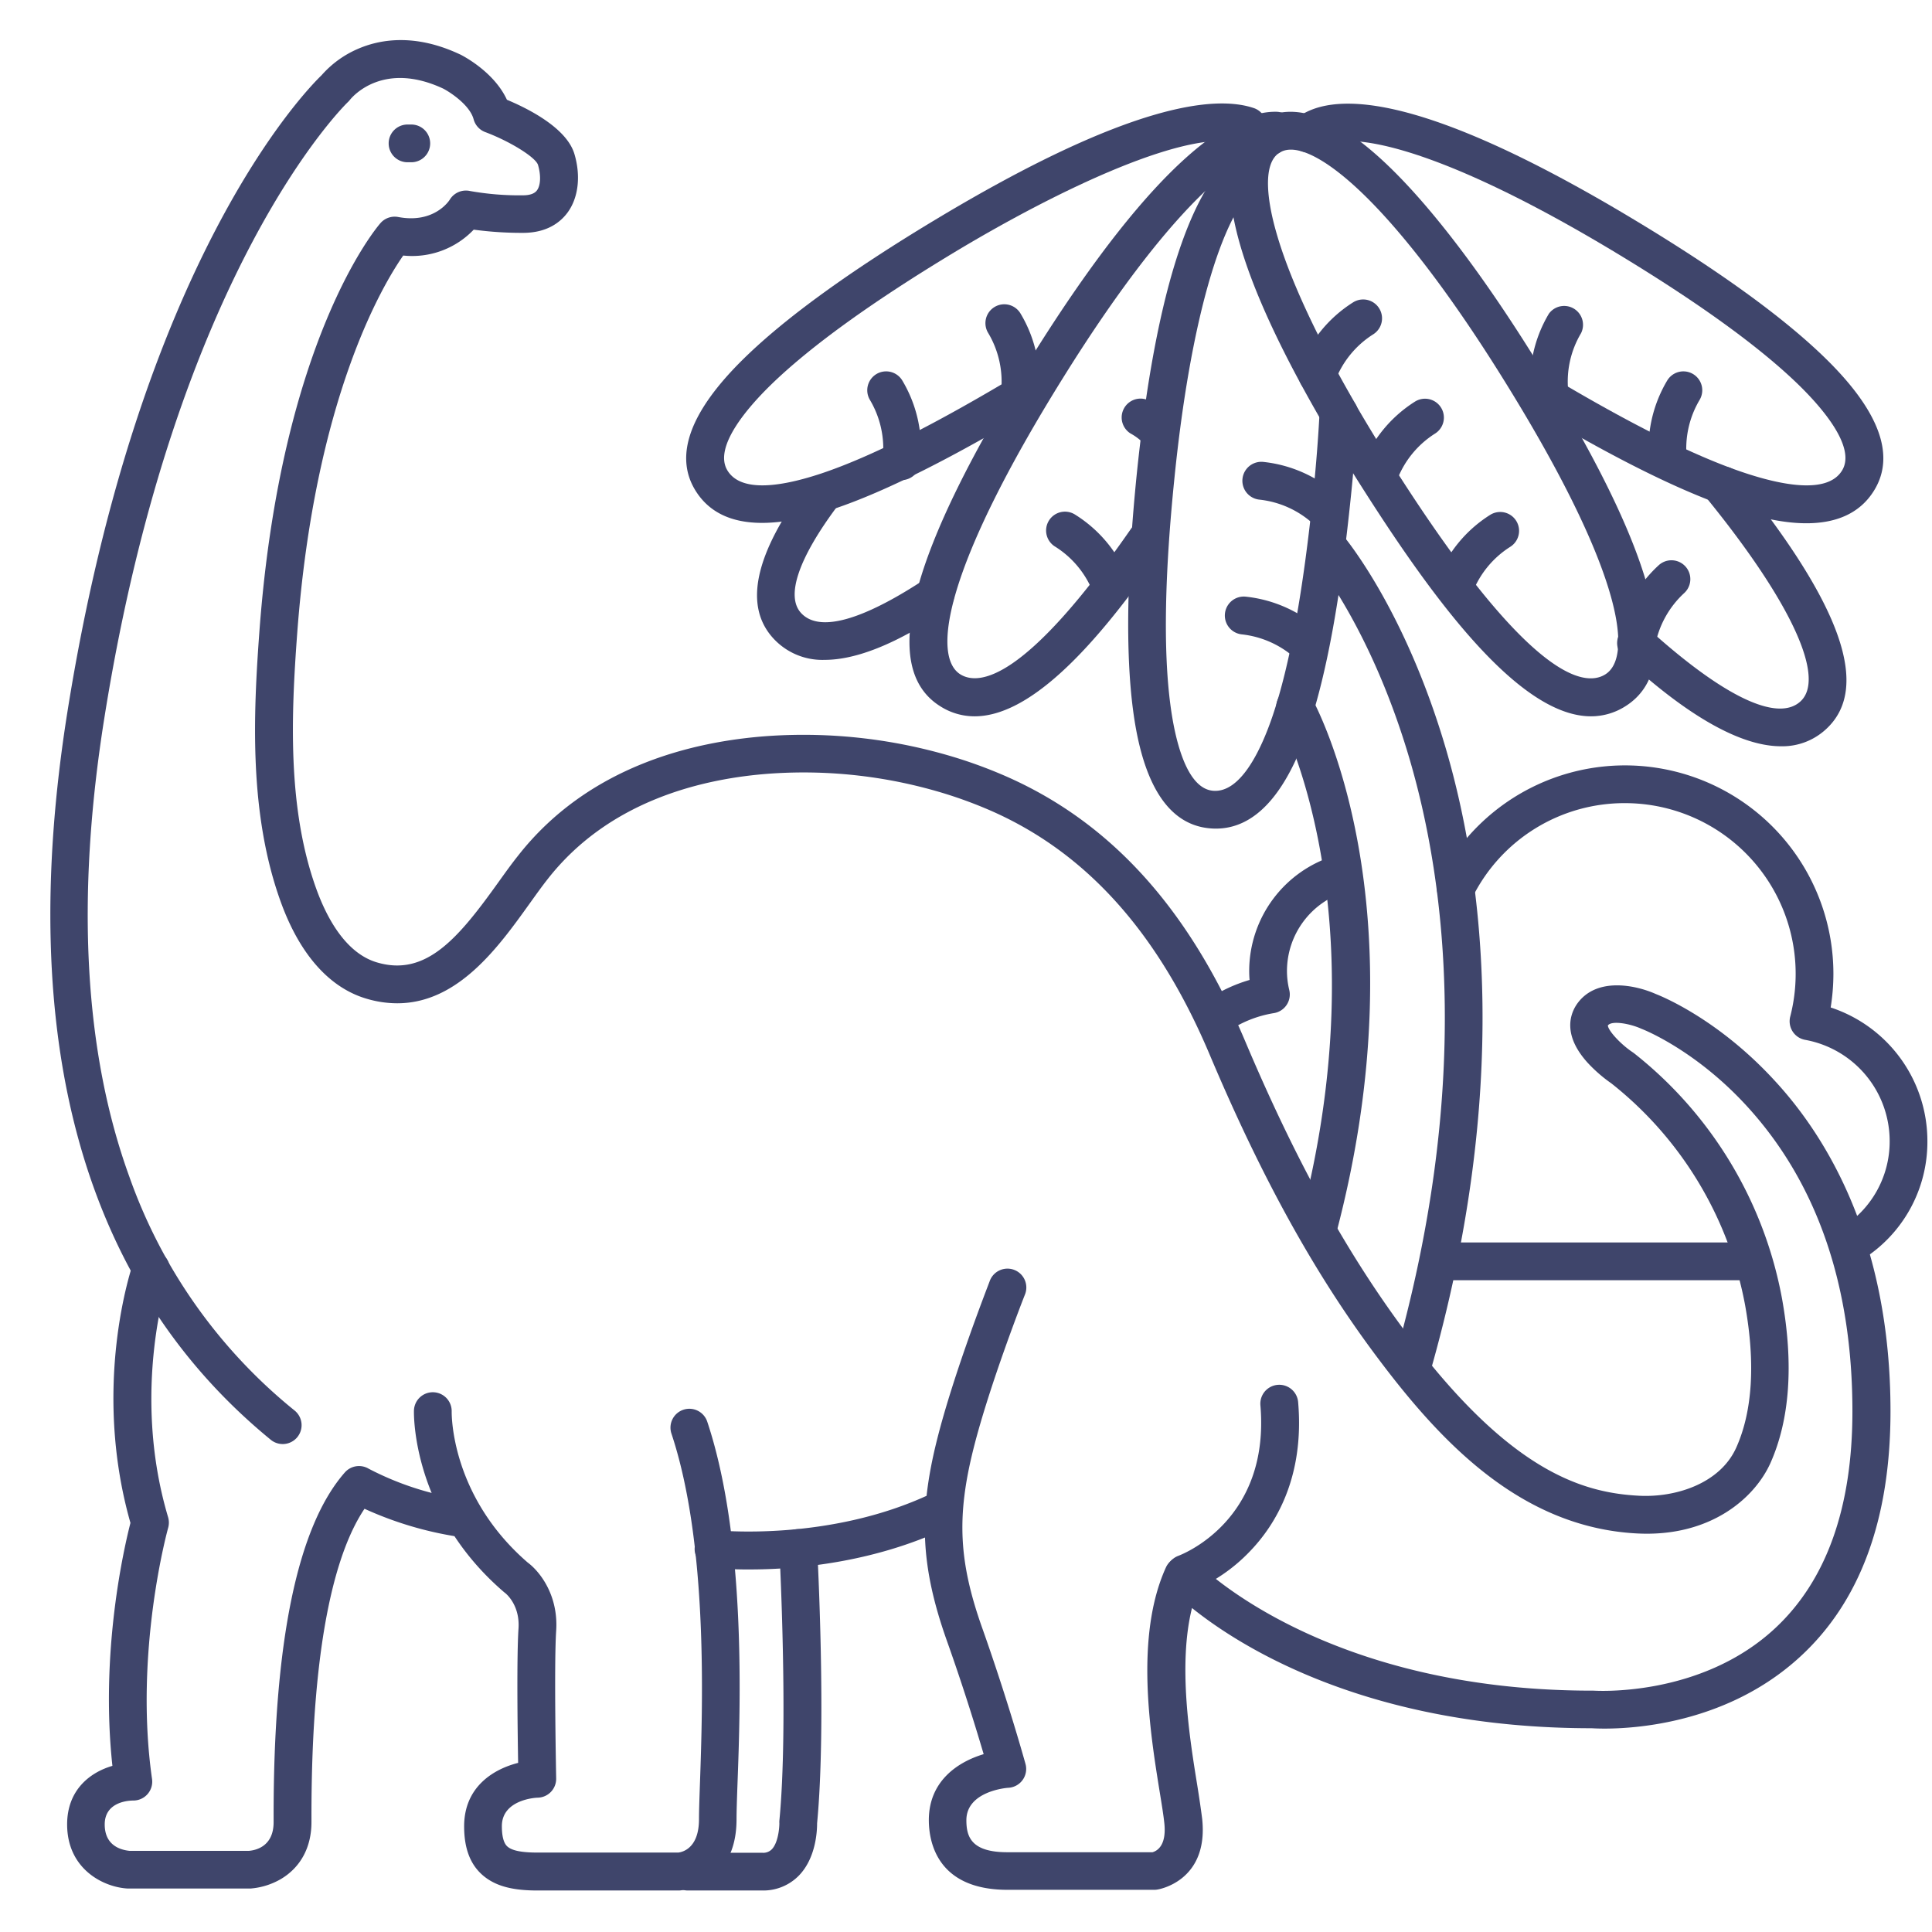 <?xml version="1.0" ?><svg id="Lines" viewBox="0 0 512 512" xmlns="http://www.w3.org/2000/svg"><defs><style>.cls-1{fill:#3f456b;}</style></defs><title/><path class="cls-1" d="M66.22,500.48H33.84c-6.45-.35-16.05-5.16-16.05-17,0-9.07,6-13.77,12-15.51-3.28-30.31,3.1-57.84,4.78-64.38-10.36-36.42.29-67.68.76-69a5,5,0,0,1,9.44,3.29c-.1.31-10.29,30.44-.21,64.23a5.12,5.12,0,0,1,0,2.8c-.1.32-9.09,32.82-4.27,66.54a5,5,0,0,1-4.95,5.71c-1.75,0-7.59.57-7.59,6.33s4.46,6.77,6.53,7H66c2-.18,6.51-1.3,6.51-7.59v-1.15c-.06-46.42,6.29-77.22,18.88-91.54a5,5,0,0,1,6.29-1A78.89,78.89,0,0,0,123,397.37a5,5,0,0,1-1.52,9.89,94.05,94.05,0,0,1-24.88-7.42c-6.91,10.26-14.12,32.75-14.06,81.88v1.17c0,6.67-2.89,12-8.14,15.1a19,19,0,0,1-7.91,2.48Z"/><path class="cls-1" d="M198.67,415.92a97.93,97.93,0,0,1-10.14-.45,5,5,0,1,1,1.12-9.94h0c.29,0,29.92,3.15,57-9.63a5,5,0,0,1,4.26,9.05C231.09,414.3,210.54,415.92,198.67,415.92Z"/><path class="cls-1" d="M306.07,500.82H267c-18.82,0-20.85-12.93-20.85-18.48,0-10.36,7.71-15.43,14.53-17.47-1.84-6.25-5.27-17.47-9.73-30-6.91-19.49-7.61-33.42-2.65-53.24,4.43-17.74,13.66-41.18,14-42.17a5,5,0,1,1,9.3,3.67c-.1.23-9.38,23.83-13.65,40.92-4.47,17.89-3.87,29.87,2.38,47.48,6.9,19.46,11.39,35.77,11.44,35.94a5,5,0,0,1-4.51,6.31c-.43,0-11.16.89-11.16,8.6,0,4.4,1.31,8.48,10.85,8.48h38.48c1.34-.39,3.74-1.9,3.13-7.7-.22-2.1-.69-5-1.24-8.36-2.48-15.38-6.65-41.14,1.66-59.41a5,5,0,0,1,8.2-1.35c.31.33,33.08,34,104.73,34l.4,0c.28,0,28.15,1.94,48-16.43,13.67-12.65,20.6-32,20.6-57.59,0-33.32-9.36-60.48-27.82-80.72-13.78-15.12-27.8-20.55-27.94-20.6l-.31-.13c-2.81-1.26-7.72-2.21-8.74-.81.09,1.39,3.41,5,6.58,7.1l.31.22a107.7,107.7,0,0,1,39.3,65.27c3.08,17.31,2,31.9-3.1,43.36-4.14,9.24-15.86,19.68-35.33,18.67-31.24-1.61-52.6-24.83-69.37-47.33-16.19-21.71-30.11-46.91-43.8-79.29C306.92,247,287.69,225.67,262,214.59a117.72,117.72,0,0,0-11.09-4.11A127.59,127.59,0,0,0,204.34,205c-18,1.25-42.86,7.11-59.17,27.93-1.58,2-3.21,4.29-4.94,6.7-8.12,11.32-18.84,26.25-34.94,26.25a28.54,28.54,0,0,1-8-1.17c-9.89-2.84-17.79-11.68-22.84-25.57-8.46-23.28-7.37-49.38-5.69-72,5.72-76.94,31-106.81,32.06-108a5,5,0,0,1,4.71-1.63c9.68,1.84,13.62-4.52,13.66-4.59a5,5,0,0,1,5.37-2.3,74.72,74.72,0,0,0,14,1.14c1.84,0,3.09-.44,3.73-1.3,1-1.32,1.1-4,.29-6.75-.6-2-7.39-6.24-14-8.71a5,5,0,0,1-3.06-3.37c-1-3.8-6.25-7.21-8.07-8.15-15.76-7.35-23.86,1.92-24.73,3a5.37,5.37,0,0,1-.51.56c-.45.42-45.62,44.12-64.57,163.32-7.58,47.65-5.34,88.54,6.66,121.54a139.17,139.17,0,0,0,43.73,61.87,5,5,0,1,1-6.33,7.74C22.12,340.87,4,276,17.85,188.76,36.87,69.1,81,24,85.22,19.94A27,27,0,0,1,94.74,13c5.69-2.5,15-4.29,27.11,1.39l.12.05c1,.5,9,4.7,12.37,12,5.43,2.26,15.8,7.4,17.88,14.35,1.75,5.85,1.06,11.68-1.85,15.59-1.81,2.43-5.31,5.33-11.75,5.33a94.78,94.78,0,0,1-13.08-.85,22.55,22.55,0,0,1-18.68,6.86c-5.41,7.74-23.46,37.85-28.1,100.15-1.6,21.6-2.66,46.43,5.12,67.85,2.73,7.5,7.75,17,16.2,19.38,12.89,3.7,21.4-6.49,32-21.3,1.79-2.49,3.47-4.85,5.19-7,18.57-23.72,46.33-30.35,66.35-31.75a137.63,137.63,0,0,1,50.24,5.91,126,126,0,0,1,12.05,4.47c28.19,12.15,49.14,35.19,64.05,70.44,13.37,31.62,26.91,56.15,42.61,77.21,27.41,36.77,46.65,42.53,61.86,43.31,9.7.49,21.43-3.25,25.7-12.77s5.1-22.22,2.38-37.52a97.59,97.59,0,0,0-35.49-59,38.56,38.56,0,0,1-6.25-5.43c-6.63-7.3-4.7-12.77-3-15.38,5-7.47,15.52-5.33,21.08-2.85,1.87.73,16.57,6.8,31.26,22.73C484.24,301.36,501,329,501,374c0,28.52-8,50.39-23.89,65-22.39,20.64-52.19,19.2-55.29,19-59.23,0-93.12-21.57-105.93-31.86-3.76,15.1-.6,34.67,1.4,47,.56,3.5,1,6.53,1.3,8.9,1.75,16.56-11.68,18.68-11.82,18.7A5.49,5.49,0,0,1,306.07,500.82Z"/><path class="cls-1" d="M180,501H142.39c-6.32,0-10.56-1.07-13.74-3.46-3.8-2.86-5.65-7.29-5.65-13.54,0-10.46,7.77-15.16,14.31-16.82-.15-8.76-.4-28.16.1-35.61.42-6.35-3.45-9.35-3.62-9.47a4,4,0,0,1-.32-.26c-24.18-20.82-23.8-46.88-23.77-48a5,5,0,0,1,10,.24c0,1-.13,22.46,20.14,40,3.21,2.38,8.18,8.67,7.55,18.1-.6,9.12,0,38.82,0,39.11a5,5,0,0,1-4.8,5.11c-1,0-9.59.67-9.59,7.55,0,4.29,1.25,5.24,1.66,5.55,1.28,1,3.89,1.45,7.73,1.45h37.38c1.33-.17,5.47-1.33,5.47-8.85,0-2.18.11-5.32.25-9.31.72-20.61,2.23-63.51-7.55-92.87a5,5,0,0,1,9.49-3.16c10.35,31.07,8.8,75.18,8,96.38-.14,3.89-.24,7-.24,9,0,17.72-14.78,18.83-14.93,18.84Z"/><path class="cls-1" d="M314,422a5,5,0,0,1-1.7-9.7c1-.39,24.33-9.35,21.72-39.87a5,5,0,0,1,10-.86c1.71,19.95-6,32.51-12.75,39.52a44.8,44.8,0,0,1-15.55,10.62A4.91,4.91,0,0,1,314,422Z"/><path class="cls-1" d="M202,501H182.28a5,5,0,1,1,0-10H202a3.16,3.16,0,0,0,2.54-.92c1.62-1.67,2-5.44,2-6.9a4.85,4.85,0,0,1,0-.66c2.46-25.33,0-71.53,0-72a5,5,0,0,1,10-.54c.1,1.92,2.5,47.08,0,73.2,0,1.89-.24,9.11-4.79,13.83A13.19,13.19,0,0,1,202,501Z"/><path class="cls-1" d="M109,43h-1a5,5,0,0,1,0-10h1a5,5,0,0,1,0,10Z"/><path class="cls-1" d="M349.11,331.2a4.77,4.77,0,0,1-1.29-.17,5,5,0,0,1-3.55-6.11c22.25-83.57-5.15-134.66-5.43-135.17a5,5,0,0,1,8.74-4.86c1.23,2.2,29.71,54.86,6.36,142.6A5,5,0,0,1,349.11,331.2Z"/><path class="cls-1" d="M374,368a5,5,0,0,1-4.81-6.38c21-73,14-127.35,4.48-160.06-10.24-35.12-25.33-53.14-25.48-53.32a5,5,0,0,1,7.62-6.48c.67.79,16.63,19.85,27.46,57,9.91,34,17.17,90.3-4.46,165.62A5,5,0,0,1,374,368Z"/><path class="cls-1" d="M218.55,174.87a17.63,17.63,0,0,1-13.67-5.76c-7.83-8.62-4.85-22.33,8.87-40.75a5,5,0,1,1,8,6c-10.16,13.65-13.53,23.61-9.49,28.06,6,6.6,21.17-1.21,32.85-8.92a5,5,0,0,1,5.51,8.35C244.91,165.61,230.87,174.87,218.55,174.87Z"/><path class="cls-1" d="M322.22,219.59a16.86,16.86,0,0,1-1.87-.1c-10.76-1.1-17.52-11.66-20.09-31.39-2-15.27-1.64-36.31,1-62.53C307.16,68.18,318.53,48,327,41.24a5,5,0,0,1,6.25,7.82c-9.62,7.68-17.86,36.66-22,77.53-2.6,25.45-3,45.72-1.08,60.22,1.07,8.17,3.94,22,11.2,22.74s12.71-10.43,15.92-19.93c4.54-13.47,8.07-32.86,10.77-59.27.74-7.29,1.29-14.35,1.64-21a5,5,0,0,1,10,.52c-.35,6.81-.91,14-1.68,21.5-2.77,27.16-6.45,47.26-11.24,61.45C340.76,210.6,332.51,219.59,322.22,219.59Z"/><path class="cls-1" d="M351.76,140.49a5,5,0,0,1-3.62-1.55,25.17,25.17,0,0,0-14.37-6.53,5,5,0,0,1,1-10,35,35,0,0,1,20.61,9.6,5,5,0,0,1-3.64,8.43Z"/><path class="cls-1" d="M347.11,176.2a5,5,0,0,1-3.62-1.55,25.34,25.34,0,0,0-14.37-6.53,5,5,0,1,1,1-10,35,35,0,0,1,20.62,9.6,5,5,0,0,1-3.64,8.43Z"/><path class="cls-1" d="M472,197.77c-15.62,0-34.52-17.07-41.79-23.63a5,5,0,0,1,6.7-7.43c19.84,17.92,34.12,24.73,40.21,19.19,6.83-6.21-2.43-26.32-24.77-53.8a5,5,0,1,1,7.76-6.31c28,34.47,35.79,56.55,23.74,67.51A17,17,0,0,1,472,197.77Z"/><path class="cls-1" d="M433.68,175.32a4.44,4.44,0,0,1-.63,0,5,5,0,0,1-4.34-5.54,35,35,0,0,1,10.88-20,5,5,0,1,1,6.73,7.4A25.17,25.17,0,0,0,438.64,171,5,5,0,0,1,433.68,175.32Z"/><path class="cls-1" d="M201.94,138.57c-8.29,0-14.23-2.92-17.75-8.76-5.58-9.27-1.18-21,13.06-34.91,11-10.76,28.06-23.1,50.65-36.69,51.34-30.89,74.32-33.1,84.57-29.5a5,5,0,0,1-3.31,9.43c-13.29-4.65-48,11.74-76.11,28.64C231.13,80,214.7,91.84,204.23,102.05c-5.9,5.76-15.23,16.35-11.47,22.6,3,5,11.44,5.31,25,.79,13-4.36,30.51-13.18,53.4-27a5,5,0,0,1,5.16,8.57c-23.53,14.16-41.65,23.27-55.39,27.87Q210,138.58,201.94,138.57Z"/><path class="cls-1" d="M270.25,109.53a5,5,0,0,1-4.94-5.82,25.25,25.25,0,0,0-3.4-15.42,5,5,0,1,1,8.57-5.15,35,35,0,0,1,4.69,22.25A5,5,0,0,1,270.25,109.53Z"/><path class="cls-1" d="M238.89,127.24a5,5,0,0,1-4.94-5.83,25.23,25.23,0,0,0-3.4-15.41,5,5,0,1,1,8.57-5.16,35,35,0,0,1,4.69,22.25A5,5,0,0,1,238.89,127.24Z"/><path class="cls-1" d="M478.71,138.67c-9.38,0-19.22-3.67-23.78-5.37a5,5,0,0,1,3.49-9.37c11.26,4.19,25.56,7.72,29.77.72,3.76-6.25-5.57-16.84-11.47-22.6C466.25,91.84,449.82,80,427.9,66.78c-47.46-28.56-71.78-32.67-78.19-27.52a5,5,0,0,1-6.27-7.8c8.82-7.09,31.52-8.2,89.61,26.75C455.64,71.8,472.68,84.14,483.7,94.9c14.24,13.89,18.64,25.64,13.06,34.91C492.71,136.54,485.85,138.67,478.71,138.67Z"/><path class="cls-1" d="M456.68,133.61a5.13,5.13,0,0,1-1.75-.31c-13.53-5.05-30.3-13.63-51.26-26.25a5,5,0,1,1,5.15-8.57c20.43,12.3,36.66,20.62,49.6,25.45a5,5,0,0,1-1.74,9.68Z"/><path class="cls-1" d="M410.7,109.53a5,5,0,0,1-4.92-4.14,35,35,0,0,1,4.69-22.25A5,5,0,0,1,419,88.29a25.07,25.07,0,0,0-3.4,15.39,5,5,0,0,1-4.94,5.85Z"/><path class="cls-1" d="M442.06,127.22a5,5,0,0,1-4.92-4.13,35.12,35.12,0,0,1,4.69-22.25A5,5,0,1,1,450.4,106a25.3,25.3,0,0,0-3.4,15.42,5,5,0,0,1-4.11,5.73A4.73,4.73,0,0,1,442.06,127.22Z"/><path class="cls-1" d="M258.29,189.83a16.81,16.81,0,0,1-9.09-2.65c-16.27-10.15-8.33-40.48,24.26-92.71,33.72-54,53.87-65.07,64.78-64.85a5,5,0,0,1-.11,10h-.27c-8.92,0-28.23,15.77-55.91,60.14-31.82,51-35,74.2-27.46,78.94,4.81,3,17.05,2,45.08-38.34a5,5,0,1,1,8.21,5.7C294.14,165.7,275.16,189.83,258.29,189.83Z"/><path class="cls-1" d="M307.09,119.46a5,5,0,0,1-3.64-1.58,14.76,14.76,0,0,0-3.84-3,5,5,0,1,1,5.29-8.49,24.31,24.31,0,0,1,5.83,4.61,5,5,0,0,1-3.64,8.43Z"/><path class="cls-1" d="M294.49,160.61a5,5,0,0,1-4.77-3.5,25.16,25.16,0,0,0-10-12.19,5,5,0,1,1,5.29-8.48,35,35,0,0,1,14.28,17.69,5,5,0,0,1-4.78,6.48Z"/><path class="cls-1" d="M421.63,189.83c-20,0-44-34-63.53-65.19-2.65-4.24-5.19-8.45-7.54-12.51a5,5,0,0,1,8.65-5c2.3,4,4.78,8.09,7.37,12.24,37.54,60.16,53,63,58.84,59.35,7.59-4.74,4.36-28-27.45-78.94-13.07-20.94-25.64-37.54-36.35-48-10.07-9.84-18.27-14-22.49-11.33a5,5,0,0,1-5.3-8.49c8.84-5.51,20.54-1.25,34.78,12.66,11.27,11,24.36,28.27,37.84,49.88C439.05,146.7,447,177,430.72,187.18A16.91,16.91,0,0,1,421.63,189.83Z"/><path class="cls-1" d="M354.89,114.62a5,5,0,0,1-4.33-2.49C324.94,68,319.31,41,333.83,31.93a5,5,0,0,1,5.3,8.49c-5.06,3.15-2.82,14.39-1,20.81,3.32,11.92,10.62,27.79,21.12,45.88a5,5,0,0,1-1.82,6.84A4.94,4.94,0,0,1,354.89,114.62Z"/><path class="cls-1" d="M349.11,104.3a5.06,5.06,0,0,1-1.48-.22,5,5,0,0,1-3.3-6.26,35.07,35.07,0,0,1,14.27-17.7,5,5,0,0,1,5.3,8.49,25.17,25.17,0,0,0-10,12.16A5,5,0,0,1,349.11,104.3Z"/><path class="cls-1" d="M365.52,130.6a4.76,4.76,0,0,1-1.48-.23,5,5,0,0,1-3.3-6.25A35.06,35.06,0,0,1,375,106.42a5,5,0,0,1,5.29,8.49,25.17,25.17,0,0,0-10,12.16A5,5,0,0,1,365.52,130.6Z"/><path class="cls-1" d="M385.43,160.61a5.06,5.06,0,0,1-1.48-.22,5,5,0,0,1-3.3-6.26,35,35,0,0,1,14.27-17.69,5,5,0,1,1,5.3,8.48,25.17,25.17,0,0,0-10,12.16A5,5,0,0,1,385.43,160.61Z"/><path class="cls-1" d="M463.12,339.27H381.75a5,5,0,0,1,0-10h81.37a5,5,0,0,1,0,10Z"/><path class="cls-1" d="M490.55,334.69a5,5,0,0,1-2.63-9.25,26.86,26.86,0,0,0,12.86-23,27.27,27.27,0,0,0-22.4-26.87,5,5,0,0,1-3.95-6.17,45.24,45.24,0,0,0-43.78-56.56,45,45,0,0,0-40.39,24.86,5,5,0,1,1-8.93-4.51,55.23,55.23,0,0,1,104.54,24.87,56.71,56.71,0,0,1-.72,8.93,37.28,37.28,0,0,1,25.63,35.45A36.78,36.78,0,0,1,493.17,334,5,5,0,0,1,490.55,334.69Z"/><path class="cls-1" d="M322.27,274.42a5,5,0,0,1-2.85-9.11,40.11,40.11,0,0,1,11.73-5.61c-.07-.82-.1-1.64-.1-2.46a32,32,0,0,1,23-30.59,5,5,0,0,1,2.78,9.6,22,22,0,0,0-15.77,21,21.53,21.53,0,0,0,.61,5.12,5,5,0,0,1-.69,3.93,5,5,0,0,1-3.35,2.18,30.31,30.31,0,0,0-12.51,5.06A5,5,0,0,1,322.27,274.42Z"/></svg>